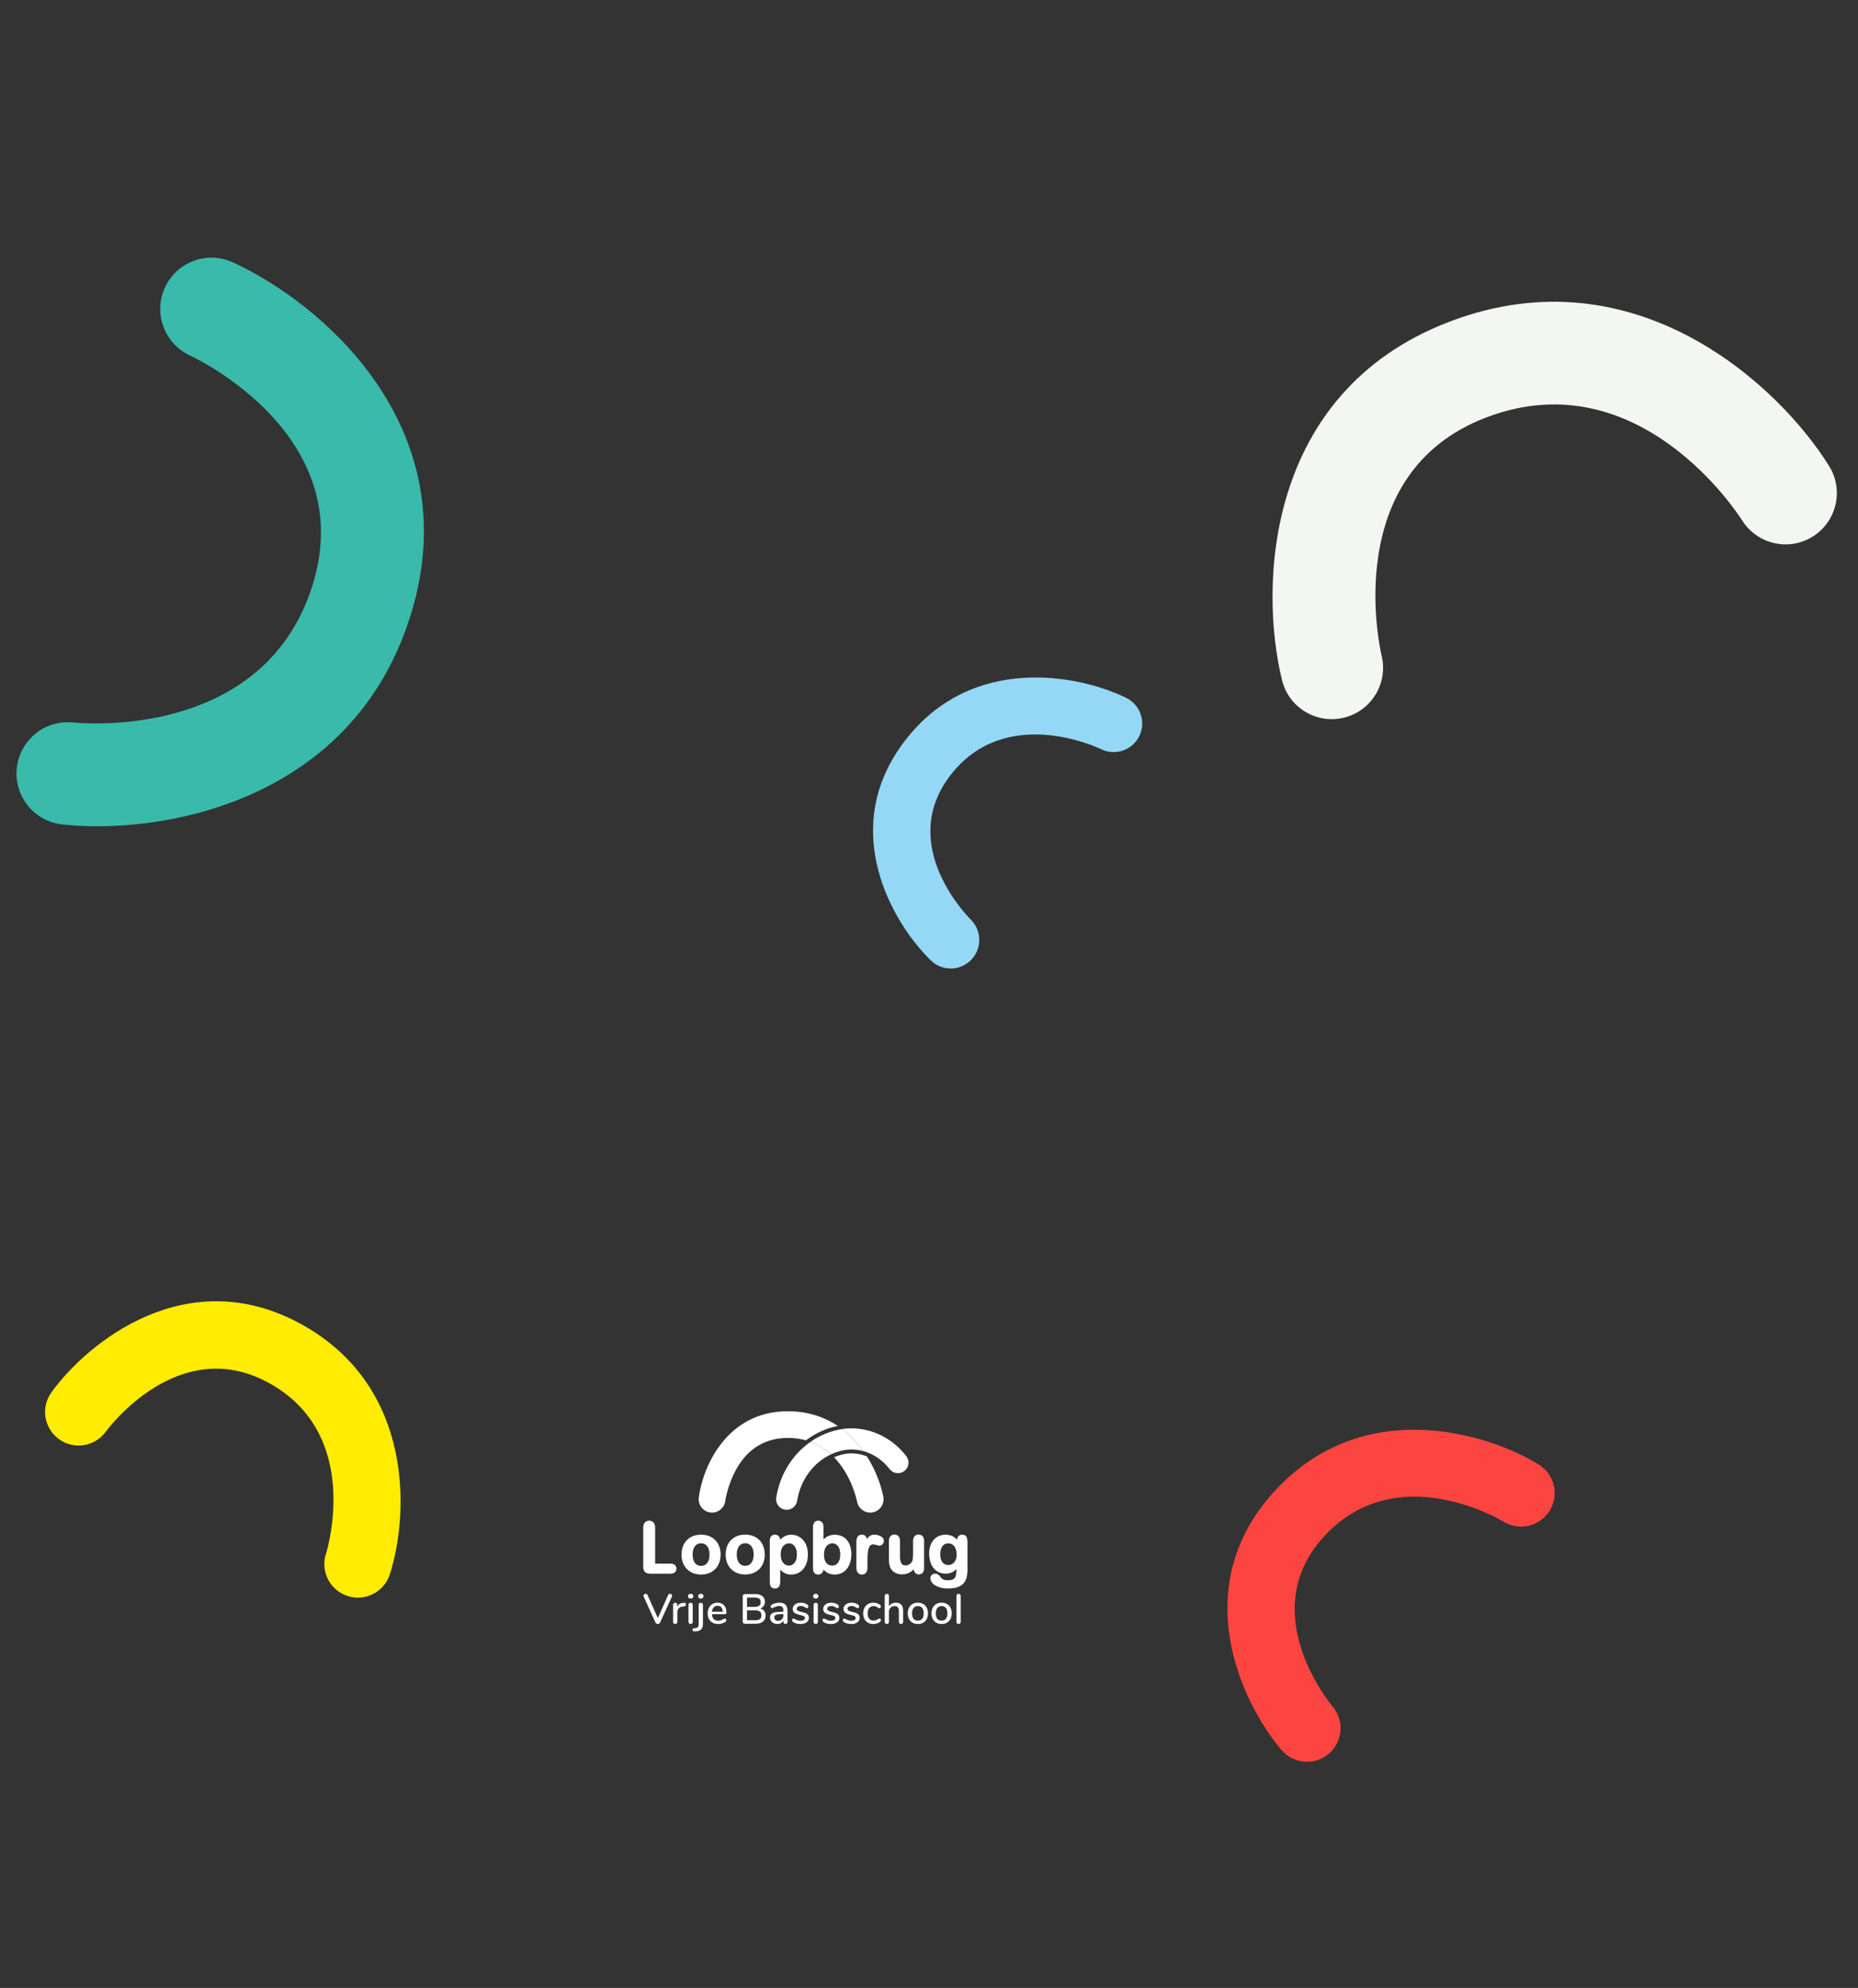 <?xml version="1.0" encoding="utf-8"?>
<!-- Generator: Adobe Illustrator 23.0.2, SVG Export Plug-In . SVG Version: 6.00 Build 0)  -->
<svg version="1.1" id="Laag_1" xmlns="http://www.w3.org/2000/svg" xmlns:xlink="http://www.w3.org/1999/xlink" x="0px" y="0px"
	 viewBox="0 0 1608.16 1720.68" style="enable-background:new 0 0 1608.16 1720.68;" xml:space="preserve">
<rect x="0" y="0" width="1608.16" height="1720.68" fill="#333333" stroke="none"/>
<style type="text/css">
	.st0{fill:#FFFFFF;}
	.st1{fill:#E27600;}
	.st2{fill:#FC4540;}
	.st3{fill:#FFEC01;}
	.st4{fill:#39BAAB;}
	.st5{fill:#94D8F5;}
	.st6{fill:#F4F6F2;}
</style>
<path class="st2" d="M1338.03,1311.91c-9.2,10.11-24.56,12.58-36.64,5.17c-3.66-2.21-92.59-54.69-154.86,12.24
	c-0.29,0.31-0.59,0.64-0.87,0.95c-59.39,65.25,5.04,143.58,7.83,146.9c10.28,12.24,8.79,30.53-3.46,40.87
	c-12.21,10.33-30.44,8.87-40.81-3.3c-35.25-41.37-81.63-141-6.58-223.47c0.46-0.5,0.92-1,1.38-1.5
	c75.87-81.55,182.15-50.16,227.75-22.17c13.66,8.39,17.94,26.26,9.55,39.93C1340.35,1309.12,1339.24,1310.58,1338.03,1311.91"/>
<path class="st3" d="M295.85,1379.31c-12-6.53-18.06-20.87-13.72-34.37c1.27-4.08,31.13-102.93-48.66-147.52
	c-0.37-0.21-0.76-0.42-1.13-0.62c-77.49-42.19-138.27,39-140.84,42.49c-9.45,12.89-27.57,15.79-40.52,6.35
	c-12.93-9.41-15.85-27.46-6.49-40.42c31.82-44.07,117.58-112.78,215.51-59.47c0.6,0.33,1.19,0.65,1.79,0.98
	c97.23,54.34,91.98,165.03,75.62,215.97c-4.9,15.26-21.25,23.66-36.52,18.76C299.11,1380.9,297.43,1380.17,295.85,1379.31"/>
<path class="st4" d="M16.27,656.31c6.17-19.96,25.84-33.37,47.37-30.94c6.5,0.68,163.69,15.6,206.44-117.46
	c0.2-0.63,0.4-1.27,0.59-1.88c39.85-128.89-100.18-195.5-106.19-198.29c-22.18-10.28-31.99-36.56-21.75-58.82
	c10.2-22.22,36.38-32.04,58.63-21.92c75.66,34.4,204.54,142.21,154.18,305.09c-0.31,0.99-0.62,1.98-0.94,2.97
	C302.5,697.2,135,722.73,53.7,713.58c-24.36-2.74-41.88-24.71-39.14-49.07C14.88,661.67,15.46,658.93,16.27,656.31"/>
<path class="st5" d="M983.63,641.14c-7,9.3-19.84,12.62-30.67,7.29c-3.28-1.58-82.87-39.04-130.37,22.65
	c-0.22,0.29-0.45,0.59-0.66,0.87C776.75,732,837.6,793.32,840.22,795.92c9.69,9.57,9.87,25.2,0.31,34.94
	c-9.54,9.73-25.11,9.94-34.87,0.44c-33.17-32.3-80.41-113.12-23.3-189c0.35-0.46,0.7-0.92,1.05-1.38
	c57.88-75.17,150.51-56.98,191.4-36.85c12.25,6.03,17.3,20.85,11.26,33.1C985.38,638.58,984.55,639.91,983.63,641.14"/>
<g>
	<path class="st0" d="M733.78,1258.12c-4,0.45-8,1.54-11.89,3.21c15.24,15.74,19.68,37.13,19.95,38.52c1.05,5.54,5.9,9.4,11.34,9.4
		c0.72,0,1.44-0.07,2.17-0.2c6.27-1.19,10.38-7.24,9.19-13.51c-1.83-9.64-6.37-22.57-14.19-34.93l-0.58-0.22
		C744.56,1258.4,739.18,1257.63,733.78,1258.12z"/>
	<path class="st0" d="M725.1,1234.2c-11.26-7.5-25.18-12.49-42.16-12.68c-0.33,0-0.65-0.01-0.97-0.01
		c-53.46,0-73.84,48.77-77.15,74.71c-0.81,6.33,3.67,12.11,10,12.92c6.33,0.81,12.11-3.67,12.92-10c0.02-0.14,2.01-14.4,9.99-28.24
		c10.18-17.66,25.25-26.46,44.96-26.29c5.44,0.06,10.37,0.82,14.89,2.08l0.31-0.23C706.14,1240.33,715.3,1236.21,725.1,1234.2z"/>
	<path class="st0" d="M671.85,1296.27c-0.38,2.41,0.2,4.83,1.64,6.8c1.44,1.98,3.56,3.27,5.97,3.65c5.07,0.79,9.68-2.67,10.46-7.61
		c2.87-18.27,14.25-33.28,29.38-40.31c-4.87-4.46-10.72-8.29-17.73-10.84C686.15,1258.72,675.03,1276.02,671.85,1296.27z"/>
	<path class="st0" d="M784.46,1260.43c-11.78-15.33-29.27-24.11-47.57-24.11c-1.72,0-3.45,0.08-5.19,0.23l-0.19,0.02
		c-0.86,0.1-1.72,0.21-2.58,0.34c7.32,5.54,13.4,12.15,18.36,19.12c8.72,2.4,16.69,7.77,22.66,15.53c3.07,4,8.82,4.75,12.82,1.68
		c1.94-1.49,3.18-3.64,3.5-6.06S785.95,1262.37,784.46,1260.43z"/>
	<path class="st0" d="M728.94,1236.92c-9.97,1.52-19.26,5.38-27.37,11.04c7.01,2.55,12.86,6.38,17.73,10.84
		c4.43-2.06,9.18-3.47,14.14-4.03c4.71-0.42,9.38,0.04,13.86,1.27C742.34,1249.07,736.26,1242.46,728.94,1236.92z"/>
</g>
<g>
	<path class="st0" d="M579.88,1379.52c0.49,0,0.92,0.16,1.31,0.49s0.58,0.72,0.58,1.18c0,0.17-0.06,0.4-0.18,0.69l-10.28,22.52
		c-0.17,0.39-0.44,0.69-0.8,0.91c-0.36,0.22-0.75,0.33-1.17,0.33s-0.81-0.11-1.18-0.33c-0.38-0.22-0.65-0.52-0.82-0.91l-10.24-22.52
		c-0.12-0.29-0.18-0.52-0.18-0.69c0-0.49,0.2-0.89,0.6-1.2c0.4-0.31,0.84-0.47,1.33-0.47c0.75,0,1.29,0.34,1.6,1.02l8.93,20l8.93-20
		C578.63,1379.86,579.15,1379.52,579.88,1379.52z"/>
	<path class="st0" d="M593.65,1388.78c0,0.53-0.13,0.94-0.4,1.2c-0.27,0.27-0.73,0.43-1.38,0.47l-1.09,0.11
		c-1.53,0.14-2.67,0.68-3.41,1.6c-0.74,0.92-1.11,2.04-1.11,3.35v8.34c0,0.58-0.17,1.02-0.51,1.31c-0.34,0.29-0.78,0.44-1.31,0.44
		c-0.53,0-0.98-0.15-1.33-0.44c-0.35-0.29-0.53-0.73-0.53-1.31v-14.83c0-0.56,0.18-0.99,0.53-1.29c0.35-0.3,0.8-0.45,1.33-0.45
		c0.49,0,0.89,0.15,1.22,0.45c0.33,0.3,0.49,0.72,0.49,1.26v1.75c0.49-1.07,1.19-1.88,2.11-2.44s1.97-0.89,3.13-0.98l0.51-0.04
		C593.07,1387.21,593.65,1387.71,593.65,1388.78z"/>
	<path class="st0" d="M596.1,1383.13c-0.41-0.39-0.62-0.9-0.62-1.53c0-0.63,0.21-1.13,0.62-1.51c0.41-0.38,0.97-0.57,1.68-0.57
		c0.68,0,1.23,0.19,1.66,0.57c0.42,0.38,0.64,0.88,0.64,1.51c0,0.63-0.21,1.14-0.62,1.53c-0.41,0.39-0.97,0.58-1.68,0.58
		C597.07,1383.71,596.51,1383.52,596.1,1383.13z M596.44,1405.17c-0.35-0.29-0.53-0.73-0.53-1.31v-14.79c0-0.58,0.18-1.03,0.53-1.33
		c0.35-0.3,0.8-0.45,1.33-0.45c0.53,0,0.97,0.15,1.31,0.45c0.34,0.3,0.51,0.75,0.51,1.33v14.79c0,0.58-0.17,1.02-0.51,1.31
		c-0.34,0.29-0.78,0.44-1.31,0.44C597.24,1405.61,596.79,1405.46,596.44,1405.17z M599.92,1411.77c-0.39-0.24-0.58-0.62-0.58-1.13
		c0-0.39,0.12-0.7,0.36-0.93c0.24-0.23,0.63-0.37,1.17-0.42l1.02-0.07c0.95-0.05,1.66-0.34,2.13-0.87c0.47-0.54,0.71-1.39,0.71-2.55
		v-16.72c0-0.58,0.18-1.03,0.53-1.33c0.35-0.3,0.8-0.45,1.33-0.45c0.53,0,0.97,0.15,1.31,0.45c0.34,0.3,0.51,0.75,0.51,1.33v16.51
		c0,2.04-0.47,3.58-1.42,4.63c-0.95,1.04-2.42,1.64-4.41,1.79l-0.98,0.07C600.87,1412.11,600.31,1412.01,599.92,1411.77z
		 M604.91,1383.13c-0.41-0.39-0.62-0.9-0.62-1.53c0-0.63,0.21-1.13,0.62-1.51c0.41-0.38,0.97-0.57,1.68-0.57
		c0.68,0,1.23,0.19,1.66,0.57c0.42,0.38,0.64,0.88,0.64,1.51c0,0.63-0.21,1.14-0.62,1.53c-0.41,0.39-0.97,0.58-1.68,0.58
		C605.88,1383.71,605.33,1383.52,604.91,1383.13z"/>
	<path class="st0" d="M628.3,1401.35c0.22,0.27,0.33,0.61,0.33,1.02c0,0.7-0.44,1.3-1.31,1.79c-0.85,0.49-1.78,0.86-2.79,1.13
		c-1.01,0.27-1.97,0.4-2.9,0.4c-2.82,0-5.04-0.82-6.67-2.46c-1.63-1.64-2.44-3.88-2.44-6.72c0-1.82,0.36-3.44,1.08-4.85
		c0.72-1.41,1.72-2.5,3.02-3.28s2.78-1.17,4.43-1.17c2.38,0,4.26,0.77,5.65,2.3c1.38,1.53,2.08,3.6,2.08,6.2
		c0,0.97-0.44,1.46-1.31,1.46h-11.26c0.24,3.77,2.05,5.65,5.43,5.65c0.9,0,1.68-0.12,2.33-0.36c0.66-0.24,1.35-0.56,2.08-0.95
		c0.07-0.05,0.27-0.15,0.6-0.31c0.33-0.16,0.6-0.24,0.82-0.24C627.81,1400.95,628.09,1401.08,628.3,1401.35z M617.74,1391.25
		c-0.85,0.9-1.36,2.16-1.53,3.79h9.4c-0.07-1.65-0.49-2.92-1.26-3.81c-0.77-0.89-1.84-1.33-3.23-1.33
		C619.72,1389.91,618.59,1390.36,617.74,1391.25z"/>
	<path class="st0" d="M661.44,1394.43c0.81,1.07,1.22,2.4,1.22,4.01c0,2.21-0.76,3.93-2.28,5.16c-1.52,1.23-3.64,1.84-6.36,1.84
		h-9.29c-0.58,0-1.04-0.16-1.37-0.49c-0.33-0.33-0.49-0.77-0.49-1.33v-22.04c0-0.56,0.16-1,0.49-1.33c0.33-0.33,0.78-0.49,1.37-0.49
		h8.89c2.65,0,4.72,0.59,6.21,1.77c1.49,1.18,2.24,2.82,2.24,4.94c0,1.36-0.36,2.54-1.07,3.53c-0.72,1-1.72,1.74-3.01,2.22
		C659.48,1392.61,660.63,1393.36,661.44,1394.43z M646.56,1390.85h6.49c3.59,0,5.39-1.36,5.39-4.08c0-1.36-0.44-2.37-1.33-3.02
		c-0.89-0.66-2.24-0.98-4.06-0.98h-6.49V1390.85z M657.74,1401.38c0.87-0.68,1.31-1.74,1.31-3.17c0-1.46-0.44-2.54-1.33-3.26
		c-0.89-0.72-2.25-1.08-4.1-1.08h-7.07v8.53h7.07C655.5,1402.4,656.87,1402.06,657.74,1401.38z"/>
	<path class="st0" d="M679.88,1389c1.15,1.19,1.73,3,1.73,5.43v9.44c0,0.56-0.16,0.99-0.47,1.29c-0.32,0.3-0.75,0.45-1.31,0.45
		c-0.53,0-0.96-0.16-1.28-0.47c-0.32-0.32-0.47-0.74-0.47-1.28v-1.35c-0.46,1.02-1.15,1.8-2.06,2.35c-0.91,0.55-1.97,0.82-3.19,0.82
		c-1.17,0-2.23-0.24-3.21-0.71c-0.97-0.47-1.73-1.14-2.28-1.99c-0.55-0.85-0.82-1.8-0.82-2.84c0-1.29,0.33-2.3,1-3.04
		c0.67-0.74,1.77-1.27,3.32-1.59c1.54-0.31,3.66-0.47,6.36-0.47h0.84v-1.06c0-1.36-0.28-2.34-0.84-2.95
		c-0.56-0.61-1.46-0.91-2.7-0.91c-0.85,0-1.65,0.11-2.4,0.33c-0.75,0.22-1.58,0.54-2.48,0.95c-0.66,0.36-1.12,0.55-1.38,0.55
		c-0.36,0-0.66-0.13-0.89-0.4c-0.23-0.27-0.35-0.61-0.35-1.02c0-0.36,0.1-0.69,0.31-0.96c0.21-0.28,0.54-0.55,1-0.82
		c0.85-0.46,1.85-0.83,2.99-1.11c1.14-0.28,2.25-0.42,3.32-0.42C676.97,1387.21,678.73,1387.81,679.88,1389z M676.77,1401.58
		c0.85-0.91,1.28-2.08,1.28-3.51v-0.95h-0.66c-1.89,0-3.35,0.08-4.37,0.26c-1.02,0.17-1.75,0.45-2.19,0.86
		c-0.44,0.4-0.66,0.98-0.66,1.73c0,0.88,0.32,1.59,0.95,2.15c0.63,0.56,1.42,0.84,2.37,0.84
		C674.82,1402.95,675.91,1402.49,676.77,1401.58z"/>
	<path class="st0" d="M686.75,1404.15c-0.44-0.27-0.75-0.55-0.93-0.84c-0.18-0.29-0.27-0.62-0.27-0.98c0-0.39,0.11-0.72,0.33-0.98
		c0.22-0.27,0.5-0.4,0.84-0.4c0.32,0,0.81,0.19,1.49,0.58c0.73,0.39,1.44,0.7,2.13,0.95c0.69,0.24,1.56,0.36,2.61,0.36
		c1.17,0,2.08-0.21,2.73-0.62c0.66-0.41,0.98-1,0.98-1.75c0-0.48-0.13-0.87-0.38-1.17c-0.26-0.29-0.7-0.55-1.33-0.78
		c-0.63-0.23-1.57-0.48-2.81-0.75c-2.14-0.46-3.67-1.09-4.61-1.88c-0.94-0.79-1.4-1.86-1.4-3.22c0-1.04,0.3-1.99,0.91-2.82
		c0.61-0.84,1.45-1.49,2.51-1.95c1.07-0.46,2.28-0.69,3.64-0.69c0.97,0,1.92,0.13,2.84,0.38s1.74,0.62,2.44,1.11
		c0.8,0.53,1.2,1.15,1.2,1.86c0,0.39-0.12,0.72-0.35,0.98c-0.23,0.27-0.51,0.4-0.82,0.4c-0.22,0-0.44-0.05-0.66-0.15
		c-0.22-0.1-0.51-0.26-0.87-0.47c-0.66-0.39-1.27-0.69-1.84-0.91c-0.57-0.22-1.28-0.33-2.13-0.33c-1.02,0-1.84,0.22-2.46,0.66
		c-0.62,0.44-0.93,1.03-0.93,1.79c0,0.68,0.29,1.21,0.86,1.59c0.57,0.38,1.64,0.74,3.22,1.08c1.63,0.34,2.9,0.73,3.83,1.16
		c0.92,0.44,1.58,0.98,1.99,1.62c0.4,0.64,0.6,1.46,0.6,2.46c0,1.58-0.66,2.85-1.99,3.81c-1.32,0.96-3.09,1.44-5.3,1.44
		C690.36,1405.68,688.33,1405.17,686.75,1404.15z"/>
	<path class="st0" d="M704.38,1383.13c-0.41-0.39-0.62-0.9-0.62-1.53c0-0.63,0.21-1.13,0.62-1.51c0.41-0.38,0.97-0.57,1.68-0.57
		c0.68,0,1.23,0.19,1.66,0.57c0.43,0.38,0.64,0.88,0.64,1.51c0,0.63-0.21,1.14-0.62,1.53c-0.41,0.39-0.97,0.58-1.68,0.58
		C705.35,1383.71,704.8,1383.52,704.38,1383.13z M704.73,1405.17c-0.35-0.29-0.53-0.73-0.53-1.31v-14.79c0-0.58,0.18-1.03,0.53-1.33
		c0.35-0.3,0.8-0.45,1.33-0.45c0.53,0,0.97,0.15,1.31,0.45c0.34,0.3,0.51,0.75,0.51,1.33v14.79c0,0.58-0.17,1.02-0.51,1.31
		c-0.34,0.29-0.78,0.44-1.31,0.44C705.52,1405.61,705.08,1405.46,704.73,1405.17z"/>
	<path class="st0" d="M713.13,1404.15c-0.44-0.27-0.75-0.55-0.93-0.84c-0.18-0.29-0.27-0.62-0.27-0.98c0-0.39,0.11-0.72,0.33-0.98
		c0.22-0.27,0.5-0.4,0.84-0.4c0.32,0,0.81,0.19,1.49,0.58c0.73,0.39,1.44,0.7,2.13,0.95c0.69,0.24,1.56,0.36,2.61,0.36
		c1.17,0,2.08-0.21,2.73-0.62c0.66-0.41,0.98-1,0.98-1.75c0-0.48-0.13-0.87-0.38-1.17c-0.26-0.29-0.7-0.55-1.33-0.78
		s-1.57-0.48-2.81-0.75c-2.14-0.46-3.67-1.09-4.61-1.88c-0.94-0.79-1.4-1.86-1.4-3.22c0-1.04,0.3-1.99,0.91-2.82
		c0.61-0.84,1.45-1.49,2.51-1.95c1.07-0.46,2.28-0.69,3.64-0.69c0.97,0,1.92,0.13,2.84,0.38c0.92,0.26,1.74,0.62,2.44,1.11
		c0.8,0.53,1.2,1.15,1.2,1.86c0,0.39-0.12,0.72-0.35,0.98c-0.23,0.27-0.51,0.4-0.82,0.4c-0.22,0-0.44-0.05-0.66-0.15
		c-0.22-0.1-0.51-0.26-0.87-0.47c-0.66-0.39-1.27-0.69-1.84-0.91c-0.57-0.22-1.28-0.33-2.13-0.33c-1.02,0-1.84,0.22-2.46,0.66
		c-0.62,0.44-0.93,1.03-0.93,1.79c0,0.68,0.29,1.21,0.86,1.59c0.57,0.38,1.64,0.74,3.22,1.08c1.63,0.34,2.9,0.73,3.83,1.16
		c0.92,0.44,1.58,0.98,1.99,1.62c0.4,0.64,0.6,1.46,0.6,2.46c0,1.58-0.66,2.85-1.99,3.81c-1.32,0.96-3.09,1.44-5.3,1.44
		C716.74,1405.68,714.71,1405.17,713.13,1404.15z"/>
	<path class="st0" d="M730.69,1404.15c-0.44-0.27-0.75-0.55-0.93-0.84c-0.18-0.29-0.27-0.62-0.27-0.98c0-0.39,0.11-0.72,0.33-0.98
		c0.22-0.27,0.5-0.4,0.84-0.4c0.32,0,0.81,0.19,1.49,0.58c0.73,0.39,1.44,0.7,2.13,0.95c0.69,0.24,1.56,0.36,2.61,0.36
		c1.17,0,2.08-0.21,2.73-0.62c0.66-0.41,0.98-1,0.98-1.75c0-0.48-0.13-0.87-0.38-1.17c-0.26-0.29-0.7-0.55-1.33-0.78
		s-1.57-0.48-2.81-0.75c-2.14-0.46-3.67-1.09-4.61-1.88c-0.94-0.79-1.4-1.86-1.4-3.22c0-1.04,0.3-1.99,0.91-2.82
		c0.61-0.84,1.45-1.49,2.51-1.95c1.07-0.46,2.28-0.69,3.64-0.69c0.97,0,1.92,0.13,2.84,0.38s1.74,0.62,2.44,1.11
		c0.8,0.53,1.2,1.15,1.2,1.86c0,0.39-0.12,0.72-0.35,0.98c-0.23,0.27-0.51,0.4-0.82,0.4c-0.22,0-0.44-0.05-0.66-0.15
		c-0.22-0.1-0.51-0.26-0.87-0.47c-0.66-0.39-1.27-0.69-1.84-0.91c-0.57-0.22-1.28-0.33-2.13-0.33c-1.02,0-1.84,0.22-2.46,0.66
		c-0.62,0.44-0.93,1.03-0.93,1.79c0,0.68,0.29,1.21,0.86,1.59c0.57,0.38,1.64,0.74,3.22,1.08c1.63,0.34,2.9,0.73,3.83,1.16
		c0.92,0.44,1.58,0.98,1.99,1.62c0.4,0.64,0.6,1.46,0.6,2.46c0,1.58-0.66,2.85-1.99,3.81c-1.32,0.96-3.09,1.44-5.3,1.44
		C734.3,1405.68,732.27,1405.17,730.69,1404.15z"/>
	<path class="st0" d="M751.22,1404.55c-1.3-0.75-2.31-1.82-3.02-3.21c-0.72-1.39-1.08-2.99-1.08-4.81c0-1.85,0.37-3.47,1.11-4.88
		c0.74-1.41,1.78-2.5,3.12-3.28c1.34-0.78,2.87-1.17,4.59-1.17c0.92,0,1.85,0.13,2.79,0.4c0.94,0.27,1.77,0.63,2.5,1.09
		c0.78,0.53,1.17,1.15,1.17,1.86c0,0.41-0.11,0.76-0.33,1.04c-0.22,0.28-0.5,0.42-0.84,0.42c-0.22,0-0.44-0.06-0.66-0.16
		c-0.22-0.11-0.5-0.27-0.84-0.49c-0.61-0.39-1.17-0.69-1.69-0.89c-0.52-0.21-1.15-0.31-1.88-0.31c-1.65,0-2.93,0.56-3.84,1.68
		c-0.91,1.12-1.37,2.67-1.37,4.66c0,1.99,0.45,3.53,1.35,4.61c0.9,1.08,2.17,1.62,3.83,1.62c0.73,0,1.37-0.11,1.93-0.33
		c0.56-0.22,1.13-0.51,1.71-0.87c0.27-0.17,0.53-0.32,0.8-0.44c0.27-0.12,0.51-0.18,0.73-0.18c0.34,0,0.62,0.14,0.84,0.42
		c0.22,0.28,0.33,0.63,0.33,1.04c0,0.34-0.09,0.65-0.27,0.93c-0.18,0.28-0.49,0.56-0.93,0.86c-0.73,0.49-1.58,0.86-2.55,1.13
		c-0.97,0.27-1.96,0.4-2.95,0.4C754.03,1405.68,752.52,1405.31,751.22,1404.55z"/>
	<path class="st0" d="M781.7,1394.39v9.47c0,0.54-0.17,0.96-0.51,1.28c-0.34,0.31-0.79,0.47-1.35,0.47c-0.56,0-1-0.16-1.33-0.47
		c-0.33-0.32-0.49-0.74-0.49-1.28v-9.44c0-1.46-0.3-2.53-0.89-3.21c-0.6-0.68-1.52-1.02-2.79-1.02c-1.48,0-2.67,0.46-3.57,1.39
		c-0.9,0.92-1.35,2.16-1.35,3.72v8.56c0,0.54-0.16,0.96-0.49,1.28c-0.33,0.31-0.77,0.47-1.33,0.47c-0.56,0-1.01-0.16-1.35-0.47
		c-0.34-0.32-0.51-0.74-0.51-1.28v-22.55c0-0.53,0.18-0.96,0.53-1.28c0.35-0.32,0.81-0.47,1.37-0.47c0.53,0,0.97,0.15,1.29,0.46
		c0.33,0.3,0.49,0.71,0.49,1.22v9.11c0.61-1.02,1.42-1.8,2.44-2.33c1.02-0.54,2.19-0.8,3.5-0.8
		C779.59,1387.21,781.7,1389.6,781.7,1394.39z"/>
	<path class="st0" d="M789.84,1404.55c-1.32-0.75-2.34-1.83-3.06-3.23c-0.72-1.4-1.08-3.02-1.08-4.86c0-1.87,0.36-3.5,1.08-4.9
		c0.72-1.4,1.74-2.47,3.06-3.23c1.32-0.75,2.86-1.13,4.61-1.13c1.75,0,3.28,0.38,4.61,1.13c1.32,0.75,2.34,1.83,3.06,3.23
		c0.72,1.4,1.07,3.03,1.07,4.9c0,1.85-0.36,3.47-1.07,4.86c-0.72,1.4-1.74,2.47-3.06,3.23c-1.32,0.75-2.86,1.13-4.61,1.13
		C792.7,1405.68,791.17,1405.31,789.84,1404.55z M798.19,1401.16c0.86-1.07,1.29-2.64,1.29-4.7c0-2.04-0.44-3.6-1.31-4.68
		c-0.87-1.08-2.11-1.62-3.72-1.62c-1.6,0-2.84,0.54-3.72,1.62c-0.87,1.08-1.31,2.64-1.31,4.68c0,2.06,0.43,3.63,1.29,4.7
		c0.86,1.07,2.11,1.6,3.74,1.6C796.08,1402.77,797.32,1402.23,798.19,1401.16z"/>
	<path class="st0" d="M810.39,1404.55c-1.32-0.75-2.34-1.83-3.06-3.23c-0.72-1.4-1.08-3.02-1.08-4.86c0-1.87,0.36-3.5,1.08-4.9
		c0.72-1.4,1.74-2.47,3.06-3.23c1.32-0.75,2.86-1.13,4.61-1.13c1.75,0,3.28,0.38,4.61,1.13c1.32,0.75,2.34,1.83,3.06,3.23
		c0.72,1.4,1.07,3.03,1.07,4.9c0,1.85-0.36,3.47-1.07,4.86c-0.72,1.4-1.74,2.47-3.06,3.23c-1.32,0.75-2.86,1.13-4.61,1.13
		C813.25,1405.68,811.72,1405.31,810.39,1404.55z M818.74,1401.16c0.86-1.07,1.29-2.64,1.29-4.7c0-2.04-0.44-3.6-1.31-4.68
		c-0.87-1.08-2.11-1.62-3.72-1.62s-2.84,0.54-3.72,1.62c-0.87,1.08-1.31,2.64-1.31,4.68c0,2.06,0.43,3.63,1.29,4.7
		c0.86,1.07,2.11,1.6,3.74,1.6C816.63,1402.77,817.87,1402.23,818.74,1401.16z"/>
	<path class="st0" d="M828.36,1405.17c-0.35-0.29-0.53-0.73-0.53-1.31v-22.52c0-0.58,0.18-1.03,0.53-1.33
		c0.35-0.3,0.79-0.46,1.33-0.46s0.97,0.15,1.31,0.46c0.34,0.3,0.51,0.75,0.51,1.33v22.52c0,0.58-0.17,1.02-0.51,1.31
		c-0.34,0.29-0.78,0.44-1.31,0.44S828.71,1405.46,828.36,1405.17z"/>
</g>
<g>
	<g>
		<path class="st0" d="M566.32,1322.33v31.79h14.04c1.43,0,2.53,0.35,3.29,1.04c0.76,0.7,1.15,1.57,1.15,2.62
			c0,1.07-0.38,1.94-1.13,2.61c-0.76,0.67-1.86,1-3.31,1h-17.47c-1.93,0-3.31-0.43-4.16-1.28c-0.84-0.85-1.27-2.23-1.27-4.14v-33.64
			c0-1.79,0.4-3.13,1.21-4.02c0.8-0.89,1.86-1.34,3.17-1.34c1.33,0,2.41,0.44,3.23,1.33
			C565.9,1319.18,566.32,1320.53,566.32,1322.33z"/>
		<path class="st0" d="M580.36,1362.12h-17.47c-2.12,0-3.69-0.5-4.67-1.5c-0.98-0.99-1.47-2.55-1.47-4.65v-33.64
			c0-1.96,0.47-3.48,1.39-4.5c0.94-1.05,2.19-1.58,3.71-1.58c1.53,0,2.8,0.52,3.76,1.56c0.95,1.02,1.43,2.54,1.43,4.53v31.07h13.32
			c1.61,0,2.88,0.41,3.78,1.23c0.92,0.83,1.38,1.9,1.38,3.16c0,1.28-0.46,2.34-1.38,3.15
			C583.26,1361.72,581.98,1362.12,580.36,1362.12z M561.85,1317.69c-1.11,0-1.97,0.36-2.64,1.1c-0.68,0.75-1.02,1.94-1.02,3.54
			v33.64c0,1.7,0.36,2.92,1.06,3.63c0.7,0.71,1.93,1.07,3.64,1.07h17.47c1.26,0,2.21-0.28,2.83-0.82c0.6-0.53,0.89-1.2,0.89-2.07
			c0-0.85-0.3-1.53-0.91-2.09c-0.62-0.57-1.57-0.85-2.81-0.85h-14.76v-32.51c0-1.61-0.35-2.8-1.04-3.54
			C563.86,1318.05,562.98,1317.69,561.85,1317.69z"/>
	</g>
	<g>
		<path class="st0" d="M622.99,1345.6c0,2.42-0.38,4.66-1.13,6.7c-0.76,2.05-1.85,3.8-3.28,5.27c-1.43,1.47-3.14,2.6-5.12,3.38
			c-1.99,0.78-4.22,1.18-6.7,1.18c-2.46,0-4.68-0.4-6.64-1.19c-1.97-0.79-3.67-1.93-5.11-3.41c-1.44-1.48-2.53-3.23-3.28-5.24
			c-0.74-2.02-1.12-4.25-1.12-6.69c0-2.46,0.38-4.72,1.13-6.76c0.75-2.05,1.84-3.79,3.25-5.24c1.41-1.45,3.12-2.57,5.12-3.35
			c2.01-0.79,4.22-1.18,6.64-1.18c2.46,0,4.7,0.4,6.7,1.19c2.01,0.8,3.72,1.93,5.15,3.4c1.43,1.47,2.52,3.22,3.26,5.24
			C622.62,1340.93,622.99,1343.16,622.99,1345.6z M614.83,1345.6c0-3.32-0.73-5.9-2.19-7.75c-1.46-1.85-3.42-2.77-5.88-2.77
			c-1.59,0-2.99,0.41-4.2,1.24c-1.21,0.82-2.15,2.04-2.8,3.65c-0.66,1.61-0.98,3.49-0.98,5.63c0,2.13,0.32,3.98,0.97,5.57
			c0.64,1.59,1.57,2.81,2.77,3.65c1.2,0.84,2.62,1.27,4.25,1.27c2.46,0,4.42-0.93,5.88-2.79
			C614.1,1351.45,614.83,1348.88,614.83,1345.6z"/>
		<path class="st0" d="M606.76,1362.86c-2.54,0-4.87-0.42-6.91-1.24c-2.05-0.83-3.85-2.03-5.36-3.58c-1.5-1.54-2.66-3.39-3.44-5.5
			c-0.77-2.09-1.16-4.43-1.16-6.94c0-2.54,0.4-4.9,1.18-7.01c0.79-2.13,1.93-3.98,3.41-5.5c1.47-1.52,3.29-2.7,5.38-3.52
			c2.08-0.82,4.4-1.23,6.91-1.23c2.54,0,4.89,0.42,6.97,1.24c2.09,0.83,3.91,2.03,5.4,3.56c1.5,1.54,2.65,3.39,3.42,5.5
			c0.77,2.1,1.16,4.44,1.16,6.95c0,2.49-0.4,4.83-1.18,6.95c-0.79,2.13-1.94,3.99-3.44,5.53c-1.5,1.54-3.3,2.73-5.38,3.55
			C611.66,1362.45,609.32,1362.86,606.76,1362.86z M606.76,1329.79c-2.32,0-4.47,0.38-6.38,1.13c-1.9,0.74-3.54,1.81-4.87,3.18
			c-1.33,1.37-2.37,3.05-3.09,4.99c-0.72,1.96-1.09,4.15-1.09,6.51c0,2.34,0.36,4.51,1.07,6.44c0.71,1.91,1.76,3.59,3.12,4.99
			c1.37,1.4,3,2.49,4.86,3.24c1.87,0.76,4.02,1.14,6.37,1.14c2.38,0,4.55-0.38,6.44-1.13c1.88-0.74,3.52-1.82,4.87-3.21
			c1.35-1.39,2.4-3.08,3.12-5.02c0.72-1.96,1.09-4.13,1.09-6.45c0-2.35-0.36-4.52-1.07-6.46c-0.7-1.92-1.75-3.6-3.1-4.99
			c-1.35-1.39-3-2.47-4.9-3.23C611.28,1330.17,609.11,1329.79,606.76,1329.79z M606.76,1356.81c-1.77,0-3.34-0.47-4.66-1.4
			c-1.31-0.92-2.33-2.26-3.02-3.97c-0.68-1.67-1.02-3.63-1.02-5.84c0-2.23,0.35-4.22,1.04-5.9c0.71-1.74,1.74-3.07,3.06-3.97
			c1.33-0.9,2.88-1.36,4.61-1.36c2.68,0,4.85,1.02,6.45,3.05c1.56,1.97,2.35,4.72,2.35,8.19c0,3.43-0.79,6.17-2.34,8.15
			C611.61,1355.78,609.44,1356.81,606.76,1356.81z M606.76,1335.81c-1.43,0-2.71,0.37-3.79,1.11c-1.09,0.74-1.94,1.86-2.54,3.32
			c-0.62,1.51-0.93,3.32-0.93,5.36c0,2.02,0.31,3.81,0.91,5.3c0.59,1.45,1.44,2.57,2.52,3.33c1.09,0.76,2.34,1.13,3.83,1.13
			c2.25,0,3.99-0.82,5.32-2.51c1.35-1.72,2.04-4.16,2.04-7.26c0-3.14-0.68-5.59-2.03-7.3
			C610.75,1336.62,609.01,1335.81,606.76,1335.81z"/>
	</g>
	<g>
		<path class="st0" d="M661.19,1345.56c0,2.42-0.38,4.66-1.13,6.7c-0.76,2.05-1.85,3.8-3.28,5.27c-1.43,1.47-3.14,2.6-5.12,3.38
			c-1.99,0.78-4.22,1.18-6.7,1.18c-2.46,0-4.68-0.4-6.64-1.19c-1.97-0.79-3.67-1.93-5.11-3.41c-1.44-1.48-2.53-3.23-3.28-5.24
			c-0.74-2.02-1.12-4.25-1.12-6.69c0-2.46,0.38-4.72,1.13-6.76c0.75-2.05,1.84-3.79,3.25-5.24c1.41-1.45,3.12-2.57,5.12-3.35
			c2.01-0.79,4.22-1.18,6.64-1.18c2.46,0,4.7,0.4,6.7,1.19c2.01,0.8,3.72,1.93,5.15,3.4c1.43,1.47,2.52,3.22,3.26,5.24
			C660.81,1340.89,661.19,1343.12,661.19,1345.56z M653.02,1345.56c0-3.32-0.73-5.9-2.19-7.75c-1.46-1.85-3.42-2.77-5.88-2.77
			c-1.59,0-2.99,0.41-4.2,1.24c-1.21,0.82-2.15,2.04-2.8,3.65c-0.66,1.61-0.98,3.49-0.98,5.63c0,2.13,0.32,3.98,0.97,5.57
			c0.64,1.59,1.57,2.81,2.77,3.65c1.2,0.84,2.62,1.27,4.25,1.27c2.46,0,4.42-0.93,5.88-2.79
			C652.29,1351.41,653.02,1348.84,653.02,1345.56z"/>
		<path class="st0" d="M644.95,1362.82c-2.54,0-4.87-0.42-6.91-1.24c-2.05-0.83-3.85-2.03-5.36-3.58c-1.5-1.54-2.66-3.39-3.44-5.5
			c-0.77-2.09-1.16-4.42-1.16-6.94c0-2.54,0.4-4.9,1.18-7.01c0.78-2.13,1.93-3.98,3.41-5.5c1.48-1.52,3.29-2.7,5.38-3.52
			c2.08-0.81,4.4-1.23,6.91-1.23c2.54,0,4.88,0.42,6.97,1.24c2.09,0.83,3.91,2.03,5.41,3.56c1.5,1.54,2.65,3.39,3.42,5.5
			c0.77,2.09,1.16,4.43,1.16,6.95c0,2.5-0.4,4.84-1.18,6.95c-0.79,2.13-1.94,3.99-3.44,5.53c-1.49,1.54-3.3,2.73-5.38,3.55
			C649.86,1362.41,647.51,1362.82,644.95,1362.82z M644.95,1329.75c-2.32,0-4.47,0.38-6.38,1.13c-1.9,0.74-3.54,1.81-4.87,3.18
			c-1.33,1.37-2.37,3.05-3.09,4.99c-0.72,1.95-1.09,4.15-1.09,6.51c0,2.35,0.36,4.51,1.07,6.44c0.71,1.91,1.76,3.59,3.12,4.99
			c1.36,1.4,3,2.49,4.86,3.25c1.87,0.75,4.02,1.14,6.37,1.14c2.38,0,4.55-0.38,6.44-1.13c1.88-0.74,3.52-1.82,4.87-3.21
			c1.35-1.39,2.4-3.08,3.12-5.02c0.72-1.95,1.09-4.13,1.09-6.45c0-2.35-0.36-4.52-1.07-6.45c-0.7-1.92-1.75-3.6-3.1-4.99
			c-1.35-1.39-3-2.47-4.9-3.23C649.47,1330.13,647.31,1329.75,644.95,1329.75z M644.95,1356.77c-1.77,0-3.34-0.47-4.66-1.4
			c-1.31-0.92-2.33-2.26-3.02-3.97c-0.68-1.67-1.02-3.63-1.02-5.84c0-2.23,0.35-4.21,1.04-5.9c0.71-1.74,1.74-3.07,3.06-3.97
			c1.33-0.9,2.88-1.36,4.61-1.36c2.68,0,4.85,1.02,6.45,3.05c1.56,1.97,2.35,4.72,2.35,8.19c0,3.43-0.79,6.17-2.34,8.15
			C649.8,1355.74,647.63,1356.77,644.95,1356.77z M644.95,1335.77c-1.43,0-2.71,0.37-3.79,1.11c-1.09,0.74-1.94,1.86-2.54,3.32
			c-0.62,1.51-0.93,3.32-0.93,5.36c0,2.02,0.31,3.8,0.92,5.3c0.59,1.45,1.44,2.57,2.52,3.33c1.07,0.75,2.36,1.14,3.83,1.14
			c2.25,0,3.99-0.82,5.32-2.51c1.35-1.72,2.04-4.16,2.04-7.26c0-3.14-0.68-5.59-2.03-7.3
			C648.94,1336.59,647.2,1335.77,644.95,1335.77z"/>
	</g>
	<g>
		<path class="st0" d="M674.63,1333.63v0.98c1.52-1.89,3.1-3.27,4.73-4.16c1.64-0.88,3.49-1.33,5.56-1.33
			c2.49,0,4.77,0.65,6.86,1.94c2.09,1.29,3.74,3.18,4.96,5.66c1.21,2.48,1.82,5.42,1.82,8.82c0,2.5-0.35,4.8-1.05,6.9
			c-0.7,2.1-1.66,3.85-2.88,5.27c-1.22,1.42-2.67,2.51-4.33,3.28c-1.67,0.76-3.46,1.15-5.37,1.15c-2.31,0-4.25-0.47-5.81-1.4
			c-1.57-0.93-3.06-2.3-4.48-4.11v12.21c0,3.58-1.29,5.36-3.88,5.36c-1.52,0-2.53-0.46-3.02-1.39c-0.49-0.92-0.74-2.27-0.74-4.04
			v-35.1c0-1.55,0.34-2.71,1.01-3.47c0.67-0.77,1.59-1.15,2.75-1.15c1.14,0,2.08,0.39,2.8,1.18
			C674.27,1331.03,674.63,1332.16,674.63,1333.63z M690.46,1345.45c0-2.15-0.33-3.99-0.98-5.53c-0.65-1.54-1.55-2.72-2.71-3.54
			c-1.15-0.82-2.43-1.24-3.83-1.24c-2.23,0-4.11,0.88-5.64,2.65c-1.53,1.77-2.29,4.37-2.29,7.81c0,3.24,0.76,5.75,2.28,7.55
			c1.52,1.8,3.4,2.7,5.65,2.7c1.34,0,2.58-0.39,3.73-1.18c1.14-0.79,2.06-1.96,2.75-3.53
			C690.11,1349.58,690.46,1347.68,690.46,1345.45z"/>
		<path class="st0" d="M670.75,1374.93c-1.8,0-3.03-0.59-3.66-1.77c-0.55-1.04-0.82-2.47-0.82-4.38v-35.1c0-1.72,0.4-3.05,1.19-3.95
			c0.81-0.92,1.92-1.39,3.29-1.39c1.35,0,2.47,0.47,3.33,1.41c0.68,0.75,1.1,1.75,1.22,2.98c1.2-1.26,2.44-2.24,3.71-2.92
			c1.74-0.94,3.72-1.41,5.9-1.41c2.61,0,5.05,0.69,7.24,2.05c2.2,1.36,3.96,3.36,5.22,5.96c1.26,2.57,1.89,5.64,1.89,9.14
			c0,2.57-0.37,4.97-1.09,7.12c-0.73,2.18-1.74,4.03-3.02,5.52c-1.29,1.49-2.83,2.66-4.58,3.46c-1.76,0.8-3.67,1.21-5.67,1.21
			c-2.43,0-4.51-0.5-6.18-1.5c-1.17-0.69-2.3-1.63-3.39-2.78v10.27C675.35,1373.87,672.85,1374.93,670.75,1374.93z M670.75,1329.79
			c-0.96,0-1.68,0.3-2.21,0.9c-0.55,0.63-0.83,1.63-0.83,3v35.1c0,1.64,0.22,2.89,0.65,3.7c0.13,0.25,0.54,1,2.38,1
			c1.35,0,3.15-0.48,3.15-4.64v-14.3l1.29,1.64c1.36,1.73,2.8,3.05,4.28,3.94c1.45,0.86,3.28,1.3,5.44,1.3c1.8,0,3.5-0.36,5.07-1.08
			c1.56-0.72,2.94-1.76,4.09-3.09c1.15-1.34,2.08-3.03,2.75-5.03c0.67-2.01,1.01-4.25,1.01-6.67c0-3.27-0.59-6.13-1.75-8.5
			c-1.15-2.35-2.72-4.15-4.69-5.36c-1.97-1.21-4.15-1.83-6.48-1.83c-1.94,0-3.69,0.42-5.22,1.24c-1.54,0.83-3.06,2.17-4.51,3.97
			l-1.28,1.6v-3.03c0-1.28-0.3-2.25-0.89-2.89C672.43,1330.1,671.69,1329.79,670.75,1329.79z M682.94,1356.57
			c-2.46,0-4.55-0.99-6.2-2.95c-1.62-1.92-2.45-4.62-2.45-8.02c0-3.6,0.83-6.38,2.47-8.28c1.67-1.93,3.75-2.9,6.18-2.9
			c1.55,0,2.98,0.46,4.25,1.37c1.26,0.9,2.25,2.19,2.95,3.85c0.69,1.62,1.03,3.58,1.03,5.81c0,2.32-0.37,4.33-1.1,5.98
			c-0.74,1.68-1.75,2.97-3,3.84C685.82,1356.14,684.43,1356.57,682.94,1356.57z M682.94,1335.87c-2.03,0-3.69,0.79-5.09,2.4
			c-1.4,1.63-2.12,4.09-2.12,7.33c0,3.05,0.71,5.43,2.11,7.09c1.39,1.64,3.06,2.44,5.1,2.44c1.2,0,2.29-0.34,3.32-1.05
			c1.03-0.7,1.87-1.79,2.5-3.23c0.65-1.47,0.97-3.29,0.97-5.4c0-2.04-0.31-3.8-0.92-5.24c-0.6-1.41-1.42-2.5-2.46-3.24
			C685.33,1336.24,684.18,1335.87,682.94,1335.87z"/>
	</g>
	<g>
		<path class="st0" d="M712.06,1321.62v12.42c1.53-1.59,3.09-2.81,4.68-3.65c1.59-0.84,3.55-1.27,5.9-1.27
			c2.7,0,5.07,0.64,7.11,1.92c2.04,1.28,3.61,3.14,4.74,5.57c1.12,2.43,1.68,5.32,1.68,8.65c0,2.46-0.31,4.72-0.94,6.78
			c-0.63,2.05-1.53,3.84-2.73,5.35c-1.19,1.51-2.64,2.68-4.34,3.5c-1.7,0.82-3.57,1.24-5.62,1.24c-1.25,0-2.43-0.15-3.53-0.45
			c-1.1-0.3-2.04-0.69-2.82-1.18c-0.77-0.49-1.43-0.99-1.98-1.51c-0.55-0.52-1.27-1.29-2.16-2.32v0.8c0,1.53-0.37,2.69-1.1,3.47
			c-0.74,0.78-1.67,1.18-2.8,1.18c-1.15,0-2.07-0.39-2.76-1.18c-0.68-0.78-1.03-1.94-1.03-3.47v-35.51c0-1.65,0.33-2.89,1-3.74
			c0.67-0.84,1.59-1.27,2.79-1.27c1.25,0,2.21,0.4,2.89,1.21C711.72,1318.98,712.06,1320.13,712.06,1321.62z M712.45,1345.78
			c0,3.24,0.74,5.72,2.22,7.46c1.48,1.74,3.42,2.61,5.82,2.61c2.05,0,3.81-0.89,5.29-2.67c1.48-1.78,2.22-4.32,2.22-7.64
			c0-2.15-0.31-3.99-0.92-5.54c-0.62-1.55-1.49-2.75-2.62-3.59c-1.13-0.84-2.45-1.27-3.96-1.27c-1.55,0-2.93,0.42-4.14,1.27
			c-1.21,0.84-2.17,2.07-2.86,3.67C712.79,1341.67,712.45,1343.58,712.45,1345.78z"/>
		<path class="st0" d="M722.55,1362.86c-1.31,0-2.56-0.16-3.72-0.47c-1.16-0.31-2.18-0.74-3.01-1.26c-0.82-0.52-1.52-1.05-2.09-1.59
			c-0.29-0.27-0.62-0.61-1-1.02c-0.14,1.23-0.56,2.21-1.24,2.94c-0.87,0.93-1.99,1.41-3.33,1.41c-1.36,0-2.47-0.48-3.3-1.42
			c-0.8-0.92-1.21-2.24-1.21-3.95v-35.51c0-1.81,0.39-3.22,1.15-4.19c0.81-1.02,1.93-1.54,3.35-1.54c1.47,0,2.63,0.49,3.44,1.46
			c0.78,0.94,1.18,2.25,1.18,3.91v10.72c1.19-1.07,2.4-1.94,3.62-2.58c1.69-0.9,3.79-1.35,6.24-1.35c2.82,0,5.34,0.68,7.49,2.03
			c2.15,1.35,3.83,3.33,5.01,5.88c1.16,2.52,1.75,5.53,1.75,8.96c0,2.52-0.33,4.87-0.97,6.99c-0.65,2.14-1.61,4.02-2.85,5.58
			c-1.25,1.59-2.8,2.83-4.59,3.7C726.69,1362.42,724.69,1362.86,722.55,1362.86z M711.34,1354.75l1.27,1.46
			c0.87,1.01,1.58,1.77,2.11,2.27c0.5,0.48,1.13,0.95,1.87,1.42c0.71,0.45,1.59,0.81,2.62,1.09c1.03,0.28,2.16,0.42,3.34,0.42
			c1.93,0,3.71-0.39,5.3-1.16c1.59-0.77,2.97-1.88,4.08-3.3c1.13-1.43,2-3.15,2.6-5.11c0.6-1.98,0.91-4.19,0.91-6.57
			c0-3.22-0.54-6.03-1.62-8.35c-1.06-2.29-2.56-4.06-4.47-5.26c-1.91-1.2-4.17-1.81-6.72-1.81c-2.21,0-4.08,0.4-5.56,1.18
			c-1.51,0.8-3.03,1.98-4.49,3.51l-1.24,1.29v-14.22c0-1.31-0.28-2.31-0.85-2.98c-0.54-0.64-1.3-0.95-2.34-0.95
			c-0.97,0-1.69,0.32-2.22,0.99c-0.56,0.71-0.84,1.82-0.84,3.29v35.51c0,1.34,0.29,2.35,0.85,3c0.55,0.63,1.27,0.93,2.21,0.93
			c0.93,0,1.68-0.31,2.27-0.95c0.6-0.64,0.91-1.65,0.91-2.98V1354.75z M720.49,1356.57c-2.61,0-4.76-0.96-6.37-2.86
			c-1.59-1.87-2.39-4.53-2.39-7.93c0-2.3,0.37-4.31,1.1-5.99c0.75-1.72,1.79-3.05,3.11-3.97c2.64-1.84,6.41-1.88,8.95,0.01
			c1.24,0.92,2.2,2.23,2.86,3.9c0.65,1.63,0.97,3.58,0.97,5.81c0,3.48-0.8,6.2-2.39,8.1
			C724.72,1355.59,722.75,1356.57,720.49,1356.57z M720.49,1335.87c-1.39,0-2.65,0.38-3.73,1.14c-1.09,0.76-1.97,1.89-2.61,3.36
			c-0.65,1.5-0.98,3.32-0.98,5.42c0,3.04,0.69,5.4,2.05,7c1.35,1.58,3.07,2.35,5.27,2.35c1.84,0,3.39-0.79,4.73-2.41
			c1.36-1.64,2.05-4.05,2.05-7.18c0-2.04-0.29-3.82-0.87-5.27c-0.56-1.42-1.37-2.52-2.38-3.28
			C723.01,1336.23,721.85,1335.87,720.49,1335.87z"/>
	</g>
	<g>
		<path class="st0" d="M750.1,1350.4v6.79c0,1.65-0.39,2.89-1.16,3.71c-0.77,0.82-1.76,1.24-2.95,1.24c-1.17,0-2.14-0.42-2.89-1.25
			c-0.76-0.83-1.13-2.06-1.13-3.69v-22.64c0-3.65,1.32-5.48,3.96-5.48c1.35,0,2.32,0.43,2.92,1.28c0.6,0.85,0.92,2.11,0.98,3.78
			c0.97-1.67,1.97-2.93,2.99-3.78c1.02-0.85,2.39-1.28,4.1-1.28c1.71,0,3.37,0.43,4.98,1.28s2.41,1.99,2.41,3.4
			c0,0.99-0.34,1.81-1.03,2.46c-0.69,0.64-1.43,0.97-2.22,0.97c-0.3,0-1.02-0.18-2.16-0.55c-1.14-0.37-2.15-0.55-3.02-0.55
			c-1.19,0-2.17,0.31-2.92,0.94c-0.76,0.63-1.34,1.56-1.76,2.79c-0.42,1.23-0.71,2.7-0.86,4.4
			C750.18,1345.89,750.1,1347.96,750.1,1350.4z"/>
		<path class="st0" d="M745.99,1362.86c-1.38,0-2.53-0.5-3.43-1.49c-0.88-0.97-1.32-2.37-1.32-4.18v-22.64c0-5.13,2.55-6.2,4.68-6.2
			c1.59,0,2.78,0.53,3.51,1.59c0.4,0.57,0.69,1.27,0.87,2.12c0.67-0.92,1.35-1.68,2.05-2.26c1.15-0.96,2.69-1.45,4.56-1.45
			c1.82,0,3.61,0.46,5.31,1.37c1.86,0.98,2.8,2.34,2.8,4.03c0,1.19-0.42,2.2-1.25,2.98c-0.82,0.77-1.74,1.16-2.71,1.16
			c-0.26,0-0.77-0.07-2.38-0.58c-2.43-0.78-4.15-0.67-5.26,0.26c-0.65,0.54-1.16,1.36-1.53,2.46c-0.4,1.18-0.68,2.6-0.83,4.23
			c-0.16,1.66-0.24,3.73-0.24,6.14v6.79c0,1.83-0.46,3.25-1.36,4.2C748.56,1362.37,747.39,1362.86,745.99,1362.86z M745.93,1329.79
			c-1.39,0-3.24,0.49-3.24,4.76v22.64c0,1.44,0.32,2.52,0.95,3.21c0.62,0.68,1.39,1.01,2.35,1.01c0.99,0,1.79-0.33,2.42-1.01
			c0.64-0.68,0.97-1.76,0.97-3.22v-6.79c0-2.46,0.08-4.57,0.24-6.28c0.16-1.74,0.46-3.28,0.9-4.56c0.46-1.35,1.12-2.4,1.98-3.11
			c1.51-1.24,3.7-1.46,6.63-0.52c1.52,0.49,1.88,0.52,1.94,0.52c0.61,0,1.17-0.25,1.73-0.77c0.54-0.51,0.8-1.14,0.8-1.93
			c0-1.13-0.66-2.03-2.03-2.76c-2.94-1.56-6.46-1.59-8.27-0.08c-0.96,0.8-1.91,2.01-2.83,3.59l-1.26,2.15l-0.09-2.49
			c-0.06-1.52-0.34-2.66-0.85-3.4C747.8,1330.11,747.04,1329.79,745.93,1329.79z"/>
	</g>
	<g>
		<path class="st0" d="M791.49,1357.45v-1.04c-0.97,1.23-2,2.26-3.07,3.1c-1.07,0.83-2.24,1.45-3.52,1.86
			c-1.27,0.41-2.72,0.61-4.35,0.61c-1.97,0-3.73-0.41-5.29-1.22c-1.56-0.81-2.77-1.94-3.62-3.37c-1.01-1.73-1.52-4.21-1.52-7.45
			v-16.12c0-1.63,0.37-2.84,1.1-3.65c0.73-0.8,1.71-1.21,2.92-1.21c1.23,0,2.22,0.41,2.98,1.22c0.75,0.81,1.13,2.03,1.13,3.63v13.02
			c0,1.89,0.16,3.47,0.48,4.75c0.32,1.28,0.89,2.28,1.71,3.01c0.82,0.72,1.94,1.09,3.35,1.09c1.37,0,2.66-0.41,3.87-1.22
			c1.21-0.81,2.1-1.88,2.65-3.19c0.46-1.15,0.69-3.68,0.69-7.57v-9.89c0-1.61,0.38-2.82,1.13-3.63c0.75-0.81,1.74-1.22,2.95-1.22
			c1.21,0,2.18,0.4,2.92,1.21c0.73,0.81,1.1,2.02,1.1,3.65v23.57c0,1.55-0.35,2.71-1.06,3.49c-0.71,0.77-1.61,1.16-2.73,1.16
			c-1.11,0-2.03-0.4-2.76-1.21C791.85,1360.02,791.49,1358.9,791.49,1357.45z"/>
		<path class="st0" d="M795.33,1362.76c-1.32,0-2.43-0.49-3.29-1.44c-0.69-0.77-1.11-1.78-1.23-3.02c-0.63,0.67-1.28,1.26-1.94,1.78
			c-1.13,0.88-2.39,1.55-3.74,1.98c-1.34,0.43-2.88,0.64-4.57,0.64c-2.07,0-3.97-0.44-5.62-1.3c-1.67-0.88-2.99-2.1-3.91-3.64
			c-1.08-1.84-1.62-4.47-1.62-7.82v-16.12c0-1.81,0.43-3.2,1.29-4.14c0.87-0.96,2.04-1.44,3.45-1.44c1.43,0,2.62,0.49,3.51,1.45
			c0.88,0.95,1.33,2.34,1.33,4.13v13.02c0,1.82,0.15,3.36,0.46,4.58c0.28,1.13,0.78,2.02,1.49,2.64c0.69,0.61,1.64,0.91,2.87,0.91
			c1.24,0,2.37-0.36,3.47-1.1c1.09-0.73,1.89-1.7,2.39-2.87c0.28-0.72,0.63-2.58,0.63-7.29v-9.89c0-1.79,0.45-3.18,1.32-4.13
			c0.89-0.96,2.06-1.45,3.48-1.45s2.58,0.49,3.45,1.44c0.86,0.94,1.29,2.33,1.29,4.14v23.57c0,1.73-0.42,3.06-1.25,3.97
			C797.75,1362.29,796.65,1362.76,795.33,1362.76z M792.21,1354.33v3.12c0,1.26,0.3,2.24,0.9,2.9c0.59,0.65,1.31,0.97,2.22,0.97
			c0.91,0,1.63-0.3,2.19-0.93c0.58-0.63,0.87-1.64,0.87-3v-23.57c0-1.43-0.31-2.5-0.91-3.16c-0.6-0.65-1.38-0.97-2.39-0.97
			c-1.01,0-1.8,0.32-2.42,0.99c-0.62,0.67-0.94,1.73-0.94,3.14v9.89c0,4.02-0.24,6.58-0.74,7.83c-0.62,1.45-1.6,2.63-2.92,3.52
			c-1.33,0.89-2.76,1.34-4.28,1.34c-1.58,0-2.87-0.43-3.83-1.27c-0.93-0.82-1.59-1.96-1.94-3.38c-0.33-1.33-0.5-2.99-0.5-4.93
			v-13.02c0-1.41-0.32-2.47-0.94-3.14c-0.62-0.67-1.42-0.99-2.45-0.99c-1.01,0-1.79,0.32-2.39,0.97c-0.61,0.66-0.91,1.73-0.91,3.16
			v16.12c0,3.09,0.48,5.47,1.42,7.08c0.78,1.3,1.9,2.34,3.33,3.09c1.45,0.76,3.12,1.14,4.95,1.14c1.54,0,2.93-0.19,4.13-0.58
			c1.18-0.38,2.29-0.97,3.29-1.74c1.02-0.8,2.01-1.8,2.95-2.98L792.21,1354.33z"/>
	</g>
	<g>
		<path class="st0" d="M836.65,1335.03v23.63c0,2.7-0.29,5.02-0.86,6.97c-0.58,1.95-1.5,3.55-2.77,4.83
			c-1.27,1.27-2.93,2.21-4.99,2.83c-2.05,0.62-4.61,0.92-7.67,0.92c-2.8,0-5.3-0.39-7.51-1.18c-2.2-0.79-3.9-1.8-5.09-3.04
			c-1.19-1.24-1.79-2.52-1.79-3.83c0-0.99,0.34-1.8,1.01-2.43c0.67-0.63,1.49-0.94,2.44-0.94c1.19,0,2.23,0.53,3.13,1.58
			c0.44,0.54,0.89,1.08,1.36,1.62c0.47,0.55,0.98,1.01,1.55,1.4c0.57,0.39,1.25,0.67,2.04,0.86c0.79,0.19,1.71,0.28,2.74,0.28
			c2.1,0,3.74-0.29,4.9-0.88c1.16-0.59,1.98-1.41,2.44-2.46c0.47-1.05,0.74-2.18,0.82-3.38c0.08-1.2,0.14-3.13,0.18-5.8
			c-1.25,1.75-2.7,3.08-4.33,3.99c-1.64,0.91-3.59,1.37-5.85,1.37c-2.72,0-5.1-0.7-7.13-2.09c-2.04-1.39-3.6-3.34-4.69-5.84
			c-1.09-2.5-1.64-5.39-1.64-8.67c0-2.44,0.33-4.65,1-6.61c0.67-1.97,1.61-3.62,2.85-4.97c1.23-1.35,2.65-2.37,4.26-3.05
			c1.61-0.68,3.38-1.03,5.3-1.03c2.3,0,4.3,0.44,5.99,1.33c1.69,0.88,3.26,2.27,4.71,4.16v-1.1c0-1.41,0.35-2.5,1.04-3.28
			c0.69-0.77,1.59-1.16,2.68-1.16c1.57,0,2.61,0.51,3.13,1.54C836.39,1331.63,836.65,1333.1,836.65,1335.03z M813.09,1345.33
			c0,3.3,0.72,5.79,2.16,7.48c1.44,1.69,3.3,2.53,5.59,2.53c1.35,0,2.63-0.36,3.83-1.09c1.2-0.73,2.18-1.82,2.93-3.28
			c0.75-1.46,1.13-3.23,1.13-5.32c0-3.32-0.73-5.9-2.19-7.75c-1.46-1.85-3.38-2.77-5.76-2.77c-2.32,0-4.19,0.88-5.59,2.65
			C813.79,1339.57,813.09,1342.08,813.09,1345.33z"/>
		<path class="st0" d="M820.36,1374.93c-2.87,0-5.48-0.41-7.75-1.22c-2.3-0.82-4.11-1.91-5.37-3.22c-1.32-1.38-1.99-2.83-1.99-4.33
			c0-1.2,0.42-2.19,1.24-2.96c0.81-0.75,1.8-1.13,2.93-1.13c1.41,0,2.65,0.62,3.68,1.84c0.44,0.54,0.89,1.08,1.35,1.62
			c0.42,0.49,0.9,0.92,1.41,1.27c0.49,0.33,1.09,0.59,1.8,0.76c0.74,0.17,1.6,0.26,2.57,0.26c1.98,0,3.52-0.27,4.58-0.8
			c1.02-0.51,1.71-1.2,2.11-2.11c0.43-0.97,0.68-2.02,0.76-3.14c0.06-0.84,0.1-2.08,0.14-3.68c-0.98,1.05-2.06,1.9-3.22,2.55
			c-1.74,0.97-3.83,1.46-6.21,1.46c-2.85,0-5.39-0.74-7.54-2.21c-2.14-1.46-3.81-3.53-4.95-6.15c-1.13-2.58-1.7-5.6-1.7-8.96
			c0-2.51,0.35-4.82,1.04-6.84c0.69-2.05,1.7-3.81,3-5.23c1.29-1.42,2.81-2.51,4.51-3.23c1.69-0.72,3.57-1.09,5.59-1.09
			c2.41,0,4.54,0.47,6.32,1.41c1.29,0.68,2.53,1.64,3.69,2.88c0.12-1.21,0.52-2.2,1.19-2.94c0.83-0.93,1.92-1.4,3.22-1.4
			c1.86,0,3.12,0.65,3.77,1.93c0.57,1.13,0.85,2.69,0.85,4.75v23.63c0,2.76-0.3,5.17-0.89,7.18c-0.61,2.05-1.6,3.78-2.95,5.13
			c-1.35,1.35-3.13,2.36-5.29,3.01C826.12,1374.61,823.47,1374.93,820.36,1374.93z M809.42,1363.52c-0.77,0-1.41,0.24-1.95,0.75
			c-0.53,0.49-0.78,1.11-0.78,1.9c0,1.13,0.52,2.22,1.59,3.33c1.11,1.15,2.73,2.11,4.82,2.86c2.12,0.75,4.56,1.13,7.26,1.13
			c2.97,0,5.48-0.3,7.46-0.89c1.93-0.58,3.51-1.47,4.69-2.65c1.18-1.18,2.05-2.7,2.59-4.52c0.55-1.87,0.83-4.15,0.83-6.77v-23.63
			c0-1.8-0.23-3.18-0.7-4.1c-0.39-0.77-1.2-1.14-2.48-1.14c-0.89,0-1.59,0.3-2.14,0.92c-0.57,0.63-0.86,1.57-0.86,2.79v3.23
			l-1.29-1.68c-1.38-1.79-2.88-3.12-4.47-3.96c-1.58-0.83-3.48-1.24-5.65-1.24c-1.82,0-3.51,0.33-5.02,0.97
			c-1.51,0.64-2.86,1.61-4.01,2.88c-1.16,1.27-2.07,2.86-2.7,4.72c-0.64,1.88-0.96,4.03-0.96,6.38c0,3.16,0.53,5.98,1.58,8.38
			c1.03,2.37,2.53,4.23,4.44,5.53c1.91,1.3,4.17,1.96,6.73,1.96c2.13,0,3.98-0.43,5.5-1.28c1.54-0.86,2.92-2.13,4.1-3.78l1.34-1.88
			l-0.03,2.31c-0.04,2.7-0.1,4.61-0.18,5.83c-0.08,1.28-0.38,2.5-0.88,3.63c-0.54,1.21-1.47,2.15-2.78,2.81
			c-1.26,0.63-3.02,0.96-5.23,0.96c-1.08,0-2.06-0.1-2.91-0.3c-0.88-0.21-1.65-0.54-2.28-0.97c-0.61-0.42-1.18-0.93-1.69-1.53
			c-0.47-0.55-0.93-1.1-1.37-1.64C811.24,1363.95,810.4,1363.52,809.42,1363.52z M820.83,1356.07c-2.49,0-4.56-0.94-6.14-2.78
			c-1.55-1.81-2.33-4.49-2.33-7.95c0-3.41,0.76-6.1,2.26-7.99c1.54-1.94,3.61-2.93,6.15-2.93c2.6,0,4.73,1.02,6.33,3.05
			c1.56,1.97,2.34,4.73,2.34,8.19c0,2.19-0.41,4.09-1.21,5.65c-0.81,1.57-1.89,2.77-3.2,3.56
			C823.73,1355.67,822.31,1356.07,820.83,1356.07z M820.77,1335.87c-2.11,0-3.75,0.78-5.02,2.38c-1.29,1.63-1.95,4.01-1.95,7.09
			c0,3.11,0.67,5.46,1.99,7.01c1.31,1.53,2.96,2.28,5.04,2.28c1.21,0,2.38-0.33,3.46-0.98c1.08-0.65,1.98-1.66,2.67-2.99
			c0.7-1.35,1.05-3.03,1.05-4.99c0-3.14-0.68-5.59-2.03-7.3C824.64,1336.68,822.94,1335.87,820.77,1335.87z"/>
	</g>
</g>
<path class="st6" d="M1561.36,468.26c-19.5,7.51-42.2,0.37-53.63-18.04c-3.5-5.53-89.1-138.19-220.06-89.38
	c-0.62,0.23-1.24,0.47-1.84,0.7c-125.89,48.51-91.48,199.72-89.95,206.16c5.66,23.78-8.91,47.76-32.73,53.5
	c-23.77,5.75-47.69-8.72-53.52-32.47c-19.83-80.71-14.97-248.67,144.11-309.97c0.97-0.37,1.94-0.74,2.91-1.11
	c159.59-59.48,283.35,56.24,326.5,125.74c12.93,20.82,6.53,48.19-14.3,61.12C1566.43,466.03,1563.92,467.27,1561.36,468.26"/>
</svg>
